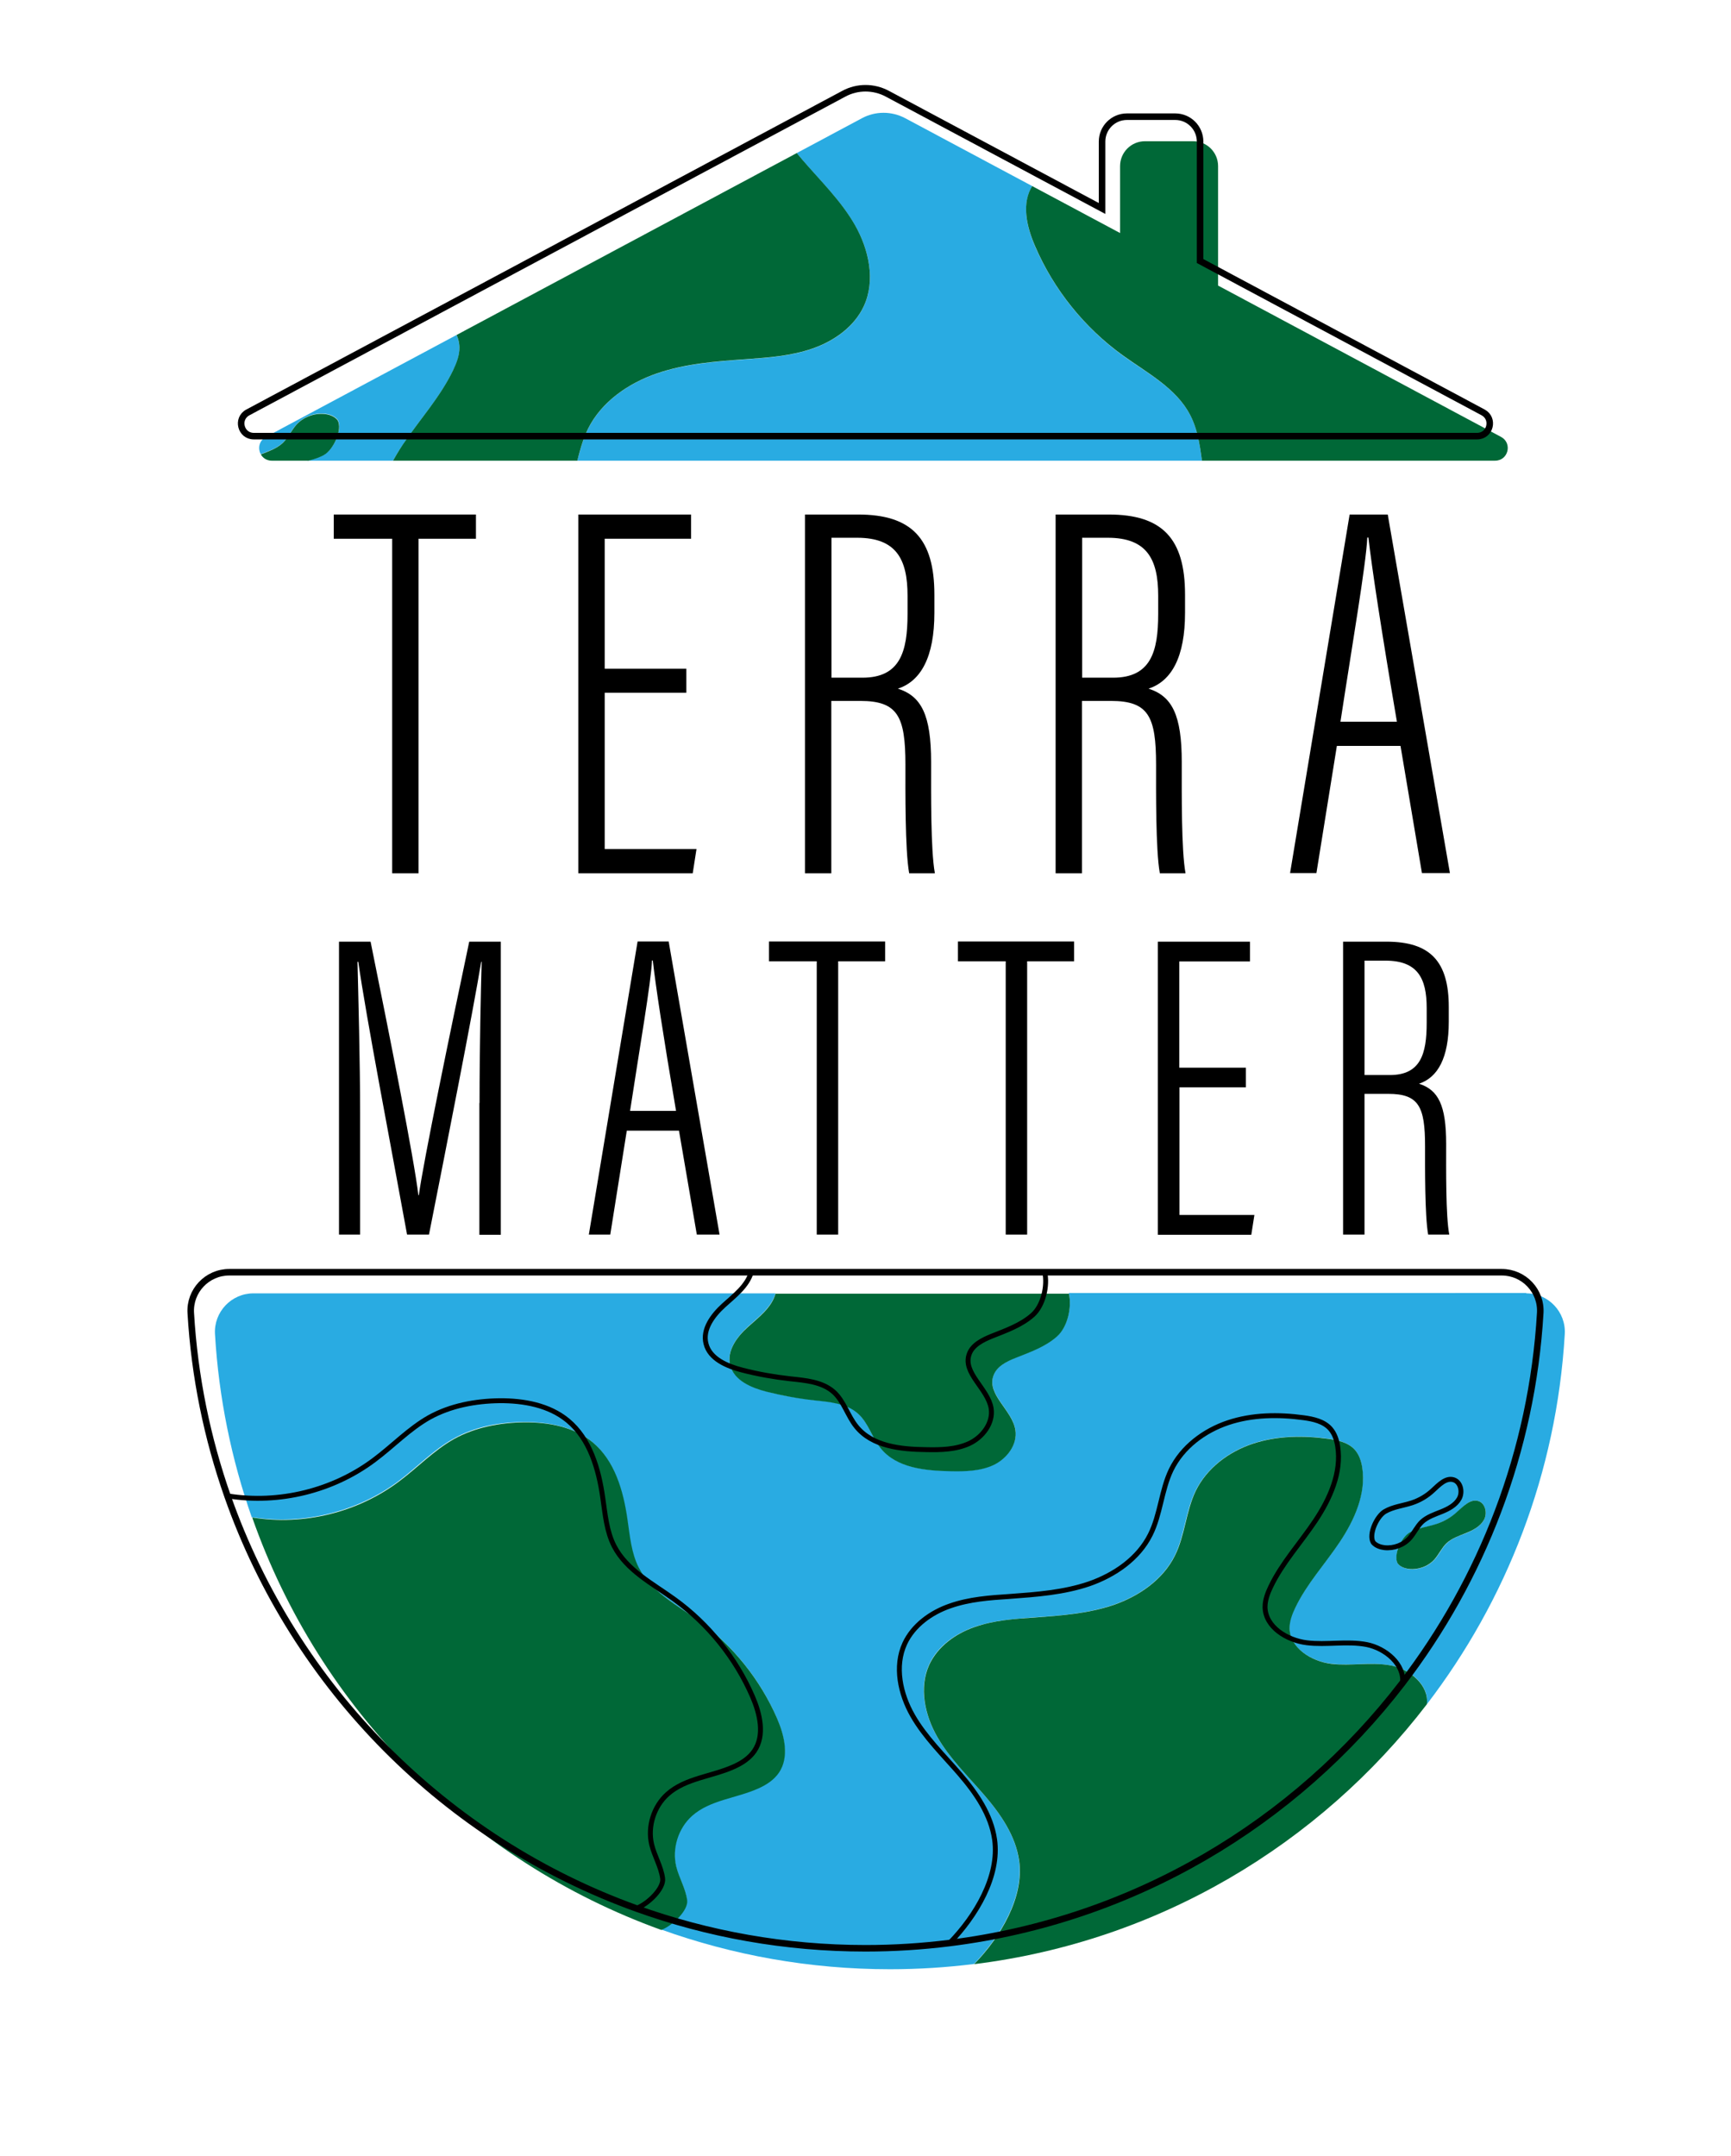 <?xml version="1.0" encoding="utf-8"?>
<!-- Generator: Adobe Illustrator 26.2.1, SVG Export Plug-In . SVG Version: 6.00 Build 0)  -->
<svg version="1.1" id="Layer_1" xmlns="http://www.w3.org/2000/svg" xmlns:xlink="http://www.w3.org/1999/xlink" x="0px" y="0px"
	 viewBox="0 0 1058 1317.3" style="enable-background:new 0 0 1058 1317.3;" xml:space="preserve">
<style type="text/css">
	.st0{fill:#29ABE2;}
	.st1{fill:#006837;}
	.st2{fill:none;stroke:#FFFFFF;stroke-width:4;stroke-miterlimit:10;}
	.st3{fill:none;stroke:#FFFFFF;stroke-width:3;stroke-miterlimit:10;}
	.st4{fill:#FFFFFF;}
	.st5{clip-path:url(#SVGID_00000056395611293864632040000006108957538346568359_);}
	.st6{clip-path:url(#SVGID_00000122722022299175249140000005842092894124190392_);}
	.st7{fill:none;stroke:#000000;stroke-width:4;stroke-miterlimit:10;}
	.st8{fill:none;stroke:#000000;stroke-width:3;stroke-miterlimit:10;}
	.st9{clip-path:url(#SVGID_00000152249348376979219570000004260848309503159687_);}
	.st10{clip-path:url(#SVGID_00000075158063566788581600000014904031544114643859_);}
</style>
<g>
	<path class="st0" d="M932.9,790.3c13.5,0,24.3,11.4,23.5,24.9c-5,84.9-35.7,162.8-84.3,226.2c1.6-11.5-10.2-21.5-21.9-23.7
		c-12-2.3-24.4,0.3-36.6-1.1c-12.1-1.5-25.3-9.5-25.5-21.8c-0.1-4.4,1.5-8.6,3.5-12.5c7.1-14.6,18.2-26.7,27.2-40.2
		c9-13.5,16.2-29.4,13.7-45.5c-0.6-4-1.9-7.9-4.6-10.9c-4-4.4-10.3-5.8-16.2-6.6c-15.4-2.1-31.3-1.9-46.1,3
		c-14.7,4.9-28.1,15-34.9,28.9c-6.1,12.5-6.6,27.1-12.7,39.5c-7.3,14.7-21.8,24.7-37.4,30.1c-15.5,5.3-32.1,6.6-48.5,7.7
		c-12.3,0.9-24.8,1.8-36.5,5.8c-11.7,4.1-22.6,11.8-27.7,23c-6.4,13.9-2.8,30.7,4.8,44c7.6,13.3,18.8,24.1,28.8,35.7
		c10,11.6,19.1,24.8,21.3,40c3.2,22.4-11.5,46.8-27.5,63.3c-16.8,2.1-34,3.2-51.4,3.2c-49.1,0-96.2-8.6-139.9-24.3
		c7.3-2.8,16.7-12.2,15.8-18.3c-1-7.2-5.1-13.5-6.7-20.6c-2.6-11,1.3-23.3,9.7-30.8c11-9.8,27.2-10.7,40.6-16.8
		c4.9-2.2,9.5-5.2,12.5-9.6c6.5-9.6,3.4-22.6-1.2-33.3c-10.2-23.5-26.9-44.3-47.7-59.3c-13.4-9.7-29.2-17.8-36.8-32.5
		c-4.7-9.1-5.6-19.6-7-29.7c-2.5-17.5-7.8-35.9-21.4-47.1c-11.4-9.4-26.9-12.2-41.7-12.1c-14.9,0.1-30,2.9-42.9,10.2
		c-12.4,6.9-22.3,17.5-33.7,26c-25.2,18.8-58.2,26.9-89.3,22l-0.3,0.1c-12.4-35.4-20.2-73-22.5-112c-0.8-13.5,10-24.9,23.5-24.9
		h319.1c-2.5,8.6-10.3,14.4-16.9,20.4c-6.7,6.1-13,14.6-10.8,23.3c2.3,9.4,12.9,13.8,22.2,16.2c9.6,2.5,19.4,4.2,29.2,5.3
		c9.4,1,19.7,1.8,26.7,8.1c6.3,5.7,8.5,14.6,13.8,21.1c9.7,12.1,27.1,13.9,42.6,14.1c9,0.2,18.3,0,26.5-3.8
		c8.1-3.8,14.7-12.5,13.3-21.4c-2-12.2-17.6-21.6-13.4-33.2c2-5.6,8.1-8.6,13.7-10.9c8.8-3.5,18-6.7,25.1-13
		c6.3-5.6,9.3-17.7,7.3-26.4H932.9z M907,928.7c2.2-4,0.9-10.2-3.5-11.5c-4.7-1.4-8.9,3-12.5,6.4c-3.7,3.4-8.2,6-12.9,7.7
		c-5.5,1.9-11.5,2.4-16.5,5.3c-5,2.9-10.2,13.9-7.2,18.9c1.7,2,4.3,3,7,3.3c5.7,0.6,11.7-1.6,15.5-5.9c2.7-3,4.4-7,7.3-9.8
		c3.3-3.2,7.9-4.7,12.1-6.3C900.5,935,904.9,932.7,907,928.7z"/>
	<path class="st1" d="M903.5,917.2c4.4,1.3,5.7,7.5,3.5,11.5c-2.2,4-6.6,6.3-10.8,8c-4.2,1.7-8.8,3.2-12.1,6.3
		c-2.9,2.8-4.6,6.7-7.3,9.8c-3.8,4.3-9.8,6.5-15.5,5.9c-2.6-0.3-5.3-1.2-7-3.3c-2.9-5,2.2-16,7.2-18.9c5-2.9,11-3.5,16.5-5.3
		c4.8-1.6,9.2-4.2,12.9-7.7C894.6,920.2,898.8,915.8,903.5,917.2z"/>
	<path class="st1" d="M850.2,1017.7c11.6,2.3,23.4,12.2,21.9,23.7c-65.7,85.7-164.2,144.9-276.7,158.8
		c16.1-16.5,30.7-40.9,27.5-63.3c-2.2-15.2-11.3-28.4-21.3-40c-10-11.6-21.2-22.4-28.8-35.7c-7.6-13.3-11.2-30.1-4.8-44
		c5.2-11.2,16.1-19,27.7-23c11.7-4.1,24.1-5,36.5-5.8c16.4-1.2,32.9-2.4,48.5-7.7c15.5-5.4,30.1-15.4,37.4-30.1
		c6.2-12.4,6.7-27,12.7-39.5c6.8-14,20.2-24,34.9-28.9c14.7-4.9,30.7-5.1,46.1-3c5.9,0.8,12.2,2.2,16.2,6.6c2.7,3,4,7,4.6,10.9
		c2.5,16-4.7,32-13.7,45.5c-9,13.5-20.2,25.6-27.2,40.2c-1.9,3.9-3.5,8.2-3.5,12.5c0.2,12.2,13.4,20.3,25.5,21.8
		C825.8,1018.1,838.2,1015.4,850.2,1017.7z"/>
	<path class="st1" d="M653.3,790.3c2,8.7-0.9,20.8-7.3,26.4c-7.1,6.3-16.3,9.5-25.1,13c-5.6,2.2-11.7,5.2-13.7,10.9
		c-4.2,11.6,11.5,21,13.4,33.2c1.4,8.9-5.1,17.5-13.3,21.4c-8.1,3.8-17.5,4-26.5,3.8c-15.5-0.3-32.9-2-42.6-14.1
		c-5.3-6.6-7.5-15.5-13.8-21.1c-7-6.3-17.3-7.1-26.7-8.1c-9.9-1.1-19.6-2.9-29.2-5.3c-9.3-2.4-19.9-6.8-22.2-16.2
		c-2.2-8.8,4.1-17.3,10.8-23.3c6.6-6,14.5-11.8,16.9-20.4H653.3z"/>
	<path class="st1" d="M474.9,1049.9c4.6,10.6,7.7,23.7,1.2,33.3c-3,4.4-7.6,7.4-12.5,9.6c-13.5,6.1-29.6,7-40.6,16.8
		c-8.4,7.5-12.3,19.8-9.7,30.8c1.7,7,5.7,13.4,6.7,20.6c0.9,6.1-8.6,15.5-15.8,18.3c-116.6-42-208.9-134.9-250-251.9l0.3-0.1
		c31.1,5,64.1-3.1,89.3-22c11.4-8.5,21.3-19,33.7-26c13-7.2,28.1-10,42.9-10.2c14.8-0.1,30.3,2.7,41.7,12.1
		c13.6,11.2,18.9,29.6,21.4,47.1c1.5,10.1,2.3,20.6,7,29.7c7.6,14.7,23.4,22.8,36.8,32.5C448,1005.6,464.6,1026.3,474.9,1049.9z"/>
</g>
<path class="st7" d="M389.1,1166.2c43.7,15.7,90.8,24.3,139.9,24.3c17.4,0,34.5-1.1,51.4-3.2c112.5-14,211-73.2,276.7-158.8
	c48.6-63.4,79.3-141.4,84.3-226.2c0.8-13.5-10-24.9-23.5-24.9H638.3H459.2H140.1c-13.5,0-24.3,11.4-23.5,24.9
	c2.3,39.1,10.1,76.6,22.5,112C180.2,1031.3,272.5,1124.2,389.1,1166.2z"/>
<path class="st8" d="M139.4,914.1c31.1,5,64.1-3.1,89.3-22c11.4-8.5,21.3-19,33.7-26c13-7.2,28.1-10,42.9-10.2
	c14.8-0.1,30.3,2.7,41.7,12.1c13.6,11.2,18.9,29.6,21.4,47.1c1.5,10.1,2.3,20.6,7,29.7c7.6,14.7,23.4,22.8,36.8,32.5
	c20.8,15,37.5,35.8,47.7,59.3c4.6,10.6,7.7,23.7,1.2,33.3c-3,4.4-7.6,7.4-12.5,9.6c-13.5,6.1-29.6,7-40.6,16.8
	c-8.4,7.5-12.3,19.8-9.7,30.8c1.7,7,5.7,13.4,6.7,20.6c0.9,6.1-8.6,15.5-15.8,18.3"/>
<path class="st8" d="M580.4,1187.3c16.1-16.5,30.7-40.9,27.5-63.3c-2.2-15.2-11.3-28.4-21.3-40c-10-11.6-21.2-22.4-28.8-35.7
	c-7.6-13.3-11.2-30.1-4.8-44c5.2-11.2,16.1-19,27.7-23c11.7-4.1,24.1-5,36.5-5.8c16.4-1.2,32.9-2.4,48.5-7.7
	c15.5-5.4,30.1-15.4,37.4-30.1c6.2-12.4,6.7-27,12.7-39.5c6.8-14,20.2-24,34.9-28.9c14.7-4.9,30.7-5.1,46.1-3
	c5.9,0.8,12.2,2.2,16.2,6.6c2.7,3,4,7,4.6,10.9c2.5,16-4.7,32-13.7,45.5c-9,13.5-20.2,25.6-27.2,40.2c-1.9,3.9-3.5,8.2-3.5,12.5
	c0.2,12.2,13.4,20.3,25.5,21.8c12.1,1.5,24.6-1.2,36.6,1.1c11.6,2.3,23.4,12.2,21.9,23.7"/>
<path class="st8" d="M839.3,942.5c-2.9-5,2.2-16,7.2-18.9c5-2.9,11-3.5,16.5-5.3c4.8-1.6,9.2-4.2,12.9-7.7c3.6-3.3,7.8-7.8,12.5-6.4
	c4.4,1.3,5.7,7.5,3.5,11.5c-2.2,4-6.6,6.3-10.8,8c-4.2,1.7-8.8,3.2-12.1,6.3c-2.9,2.8-4.6,6.7-7.3,9.8c-3.8,4.3-9.8,6.5-15.5,5.9
	C843.7,945.4,841,944.5,839.3,942.5z"/>
<path class="st8" d="M459.2,777.2c0,0,0,0.1,0,0.1c-2.5,8.6-10.3,14.4-16.9,20.4c-6.7,6.1-13,14.6-10.8,23.3
	c2.3,9.4,12.9,13.8,22.2,16.2c9.6,2.5,19.4,4.2,29.2,5.3c9.4,1,19.6,1.8,26.7,8.1c6.3,5.7,8.5,14.6,13.8,21.1
	c9.7,12.1,27.1,13.9,42.6,14.1c9,0.2,18.3,0,26.5-3.8c8.1-3.8,14.7-12.5,13.3-21.4c-2-12.2-17.6-21.6-13.4-33.2
	c2-5.6,8.1-8.6,13.7-10.9c8.8-3.5,18-6.7,25.1-13c6.3-5.6,9.3-17.7,7.3-26.4"/>
<g>
	<path d="M239.8,329.2H204v-14.8h86.9v14.8h-35.1v204.4h-16.1V329.2z"/>
	<path d="M419.5,423.3h-49.9v95.5h56.1l-2.3,14.8h-69.9V314.4h68.9v14.8h-52.8v79.4h49.9V423.3z"/>
	<path d="M492,314.4h32.5c32.8,0,46.6,14.8,46.6,48.9v11.2c0,26.9-8.2,41.7-22.3,46.3c14.4,4.6,20.3,16.1,20.3,44.9
		c0,19-0.3,53.8,2.3,67.9h-15.7c-2.6-14.1-2.3-51.5-2.3-66.3c0-29.5-4.6-39-27.6-39h-17.7v105.3H492V314.4z M508.1,414.1h19
		c23,0,27.6-15.7,27.6-39V364c0-22.3-6.9-35.4-30.8-35.4h-15.7V414.1z"/>
	<path d="M645.2,314.4h32.5c32.8,0,46.6,14.8,46.6,48.9v11.2c0,26.9-8.2,41.7-22.3,46.3c14.4,4.6,20.3,16.1,20.3,44.9
		c0,19-0.3,53.8,2.3,67.9h-15.7c-2.6-14.1-2.3-51.5-2.3-66.3c0-29.5-4.6-39-27.6-39h-17.7v105.3h-16.1V314.4z M661.3,414.1h19
		c23,0,27.6-15.7,27.6-39V364c0-22.3-6.9-35.4-30.8-35.4h-15.7V414.1z"/>
	<path d="M817.1,455.8l-12.5,77.7h-16.1l36.4-219.1h23.3l38,219.1h-17.1l-13.1-77.7H817.1z M853.8,441
		c-9.5-55.8-15.4-94.5-17.4-112.5h-0.7c-0.7,16.1-9.5,67.2-16.4,112.5H853.8z"/>
</g>
<g>
	<path d="M293.1,674c0-34.3,0.8-68.1,1.3-86.3h-0.3c-4.8,29.5-21.2,112.6-31.9,166.7h-13.4c-8.3-45.8-25.5-135.4-29.8-166.7h-0.5
		c0.5,20.6,1.6,61.4,1.6,91.9v74.8h-12.9V575.4h19.3c11.8,58.2,26.8,133.8,29.2,154.9h0.3c2.7-20.1,19.3-100.5,30.8-154.9h19.3
		v179.1h-13.1V674z"/>
	<path d="M383.1,690.9L373,754.4h-13.1l29.8-179.1h19l31.1,179.1h-13.9L415,690.9H383.1z M413.2,678.8
		c-7.8-45.6-12.6-77.2-14.2-91.9h-0.5c-0.5,13.1-7.8,55-13.4,91.9H413.2z"/>
	<path d="M499.2,587.4H470v-12.1h71v12.1h-28.7v167h-13.1V587.4z"/>
	<path d="M614.7,587.4h-29.2v-12.1h71v12.1h-28.7v167h-13.1V587.4z"/>
	<path d="M761.6,664.4h-40.7v78h45.8l-1.9,12.1h-57.1V575.4H764v12.1h-43.2v64.9h40.7V664.4z"/>
	<path d="M820.9,575.4h26.5c26.8,0,38.1,12.1,38.1,39.9v9.1c0,22-6.7,34-18.2,37.8c11.8,3.8,16.6,13.1,16.6,36.7
		c0,15.5-0.3,44,1.9,55.5h-12.9c-2.1-11.5-1.9-42.1-1.9-54.1c0-24.1-3.8-31.9-22.5-31.9H834v86h-13.1V575.4z M834,656.9h15.5
		c18.8,0,22.5-12.9,22.5-31.9v-9.1c0-18.2-5.6-28.9-25.2-28.9H834V656.9z"/>
</g>
<g>
	<defs>
		<path id="SVGID_00000002342564249533491060000000841846337593981590_" d="M917.5,267l-173-92.5v-73c0-8.4-6.8-15.2-15.2-15.2
			h-29.5c-8.4,0-15.2,6.8-15.2,15.2v40.9L553.4,72.3c-8.4-4.5-18.4-4.5-26.7,0L162.5,267c-7.1,3.8-4.4,14.5,3.6,14.5h747.7
			C921.9,281.5,924.5,270.8,917.5,267z"/>
	</defs>
	<clipPath id="SVGID_00000070106521852557238920000017429581654226366356_">
		<use xlink:href="#SVGID_00000002342564249533491060000000841846337593981590_"  style="overflow:visible;"/>
	</clipPath>
	<g style="clip-path:url(#SVGID_00000070106521852557238920000017429581654226366356_);">
		<path class="st0" d="M118.1,442.1c-15.2,0-27.3-12.8-26.4-28c5.7-95.3,40.1-182.9,94.7-254.2c-1.8,13,11.5,24.1,24.6,26.7
			c13.5,2.6,27.4-0.4,41.1,1.3s28.4,10.7,28.7,24.4c0.1,4.9-1.7,9.7-3.9,14.1c-7.9,16.4-20.4,30-30.6,45.2
			c-10.2,15.1-18.2,33.1-15.4,51.1c0.7,4.4,2.1,8.9,5.1,12.3c4.5,5,11.6,6.5,18.2,7.4c17.3,2.3,35.2,2.1,51.7-3.4
			c16.5-5.5,31.6-16.8,39.2-32.5c6.8-14,7.4-30.4,14.3-44.4c8.2-16.5,24.5-27.8,42-33.8c17.4-6,36.1-7.4,54.4-8.7
			c13.8-1,27.9-2,41-6.6c13.1-4.6,25.4-13.3,31.2-25.9c7.2-15.6,3.2-34.5-5.4-49.4c-8.5-14.9-21.1-27.1-32.3-40.1
			s-21.5-27.9-23.9-44.9c-3.6-25.2,12.9-52.6,30.9-71.1c18.9-2.3,38.2-3.5,57.7-3.5c55.2,0,108.1,9.6,157.1,27.3
			c-8.2,3.2-18.7,13.7-17.8,20.6c1.1,8.1,5.7,15.2,7.6,23.1c2.9,12.4-1.4,26.2-10.9,34.6c-12.4,11-30.5,12-45.7,18.8
			c-5.4,2.5-10.7,5.8-14,10.8c-7.3,10.8-3.8,25.4,1.4,37.4c11.5,26.5,30.2,49.7,53.6,66.6c15.1,10.9,32.8,20,41.3,36.6
			c5.2,10.2,6.2,22,7.9,33.4c2.8,19.6,8.7,40.3,24.1,52.9c12.8,10.5,30.3,13.7,46.9,13.6c16.7-0.1,33.7-3.3,48.2-11.4
			c13.9-7.8,25-19.6,37.8-29.2c28.3-21.1,65.4-30.2,100.3-24.7l0.3-0.1c14,39.7,22.7,82,25.3,125.8c0.9,15.2-11.2,28-26.4,28H633.4
			c2.8-9.7,11.6-16.1,19-22.9c7.5-6.8,14.6-16.4,12.2-26.2c-2.6-10.5-14.5-15.5-25-18.2c-10.8-2.8-21.8-4.8-32.8-6
			c-10.6-1.2-22.1-2-30-9.1c-7.1-6.4-9.5-16.4-15.5-23.7c-10.9-13.6-30.5-15.6-47.9-15.9c-10.1-0.2-20.6,0-29.7,4.3
			c-9.1,4.3-16.5,14-14.9,24c2.2,13.7,19.8,24.3,15.1,37.3c-2.3,6.3-9.1,9.7-15.4,12.2c-9.9,3.9-20.2,7.5-28.2,14.6
			c-7.1,6.3-10.4,19.8-8.2,29.6H118.1z M147.2,286.6c-2.4,4.5-1,11.4,4,12.9c5.3,1.6,10-3.4,14-7.2c4.2-3.8,9.2-6.8,14.5-8.6
			c6.2-2.1,12.9-2.7,18.6-6c5.6-3.3,11.4-15.6,8.1-21.2c-1.9-2.3-4.9-3.4-7.8-3.7c-6.4-0.7-13.1,1.8-17.4,6.6
			c-3.1,3.4-4.9,7.8-8.2,11c-3.7,3.6-8.8,5.2-13.6,7.1C154.5,279.5,149.6,282.1,147.2,286.6z"/>
		<path class="st1" d="M151.1,299.6c-4.9-1.5-6.4-8.4-4-12.9c2.4-4.5,7.4-7.1,12.2-9c4.8-1.9,9.9-3.6,13.6-7.1
			c3.3-3.2,5.2-7.6,8.2-11c4.3-4.8,11-7.3,17.4-6.6c2.9,0.3,5.9,1.4,7.8,3.7c3.3,5.6-2.5,18-8.1,21.2c-5.6,3.3-12.4,3.9-18.6,6
			c-5.4,1.8-10.4,4.8-14.5,8.6C161.1,296.1,156.4,301.1,151.1,299.6z"/>
		<path class="st1" d="M211,186.6c-13.1-2.6-26.3-13.7-24.6-26.7C260.2,63.7,370.9-2.8,497.3-18.5C479.2,0,462.8,27.4,466.4,52.6
			c2.4,17,12.7,31.9,23.9,44.9s23.8,25.2,32.3,40.1c8.5,14.9,12.6,33.8,5.4,49.4c-5.8,12.6-18.1,21.3-31.2,25.9
			c-13.1,4.6-27.1,5.6-41,6.6c-18.4,1.3-37,2.7-54.4,8.7c-17.4,6-33.8,17.3-42,33.8c-6.9,14-7.5,30.4-14.3,44.4
			c-7.6,15.7-22.7,27-39.2,32.5c-16.5,5.5-34.5,5.7-51.7,3.4c-6.6-0.9-13.7-2.4-18.2-7.4c-3-3.3-4.4-7.8-5.1-12.3
			c-2.8-18,5.3-35.9,15.4-51.1c10.2-15.1,22.7-28.8,30.6-45.2c2.1-4.4,4-9.2,3.9-14.1c-0.3-13.7-15.1-22.8-28.7-24.4
			S224.5,189.2,211,186.6z"/>
		<path class="st1" d="M432.2,442.1c-2.3-9.8,1-23.3,8.2-29.6c8-7,18.3-10.6,28.2-14.6c6.3-2.5,13.1-5.9,15.4-12.2
			c4.7-13.1-12.9-23.6-15.1-37.3c-1.6-10,5.8-19.7,14.9-24c9.1-4.3,19.6-4.4,29.7-4.3c17.4,0.3,37,2.3,47.9,15.9
			c5.9,7.4,8.4,17.4,15.5,23.7c7.9,7.1,19.4,7.9,30,9.1c11.1,1.2,22,3.2,32.8,6c10.5,2.7,22.4,7.7,25,18.2
			c2.4,9.8-4.7,19.4-12.2,26.2c-7.5,6.8-16.2,13.3-19,22.9H432.2z"/>
		<path class="st1" d="M632.7,150.5c-5.2-11.9-8.7-26.6-1.4-37.4c3.3-4.9,8.6-8.3,14-10.8c15.1-6.8,33.3-7.8,45.7-18.8
			c9.5-8.4,13.9-22.2,10.9-34.6c-1.9-7.9-6.4-15.1-7.6-23.1c-1-6.9,9.6-17.4,17.8-20.6c131,47.1,234.7,151.5,280.9,283l-0.3,0.1
			c-34.9-5.6-72,3.5-100.3,24.7c-12.8,9.5-23.9,21.4-37.8,29.2c-14.6,8.1-31.5,11.3-48.2,11.4c-16.6,0.1-34.1-3-46.9-13.6
			c-15.3-12.6-21.2-33.3-24.1-52.9c-1.6-11.4-2.6-23.1-7.9-33.4c-8.5-16.5-26.2-25.7-41.3-36.6C662.9,200.3,644.1,177,632.7,150.5z"
			/>
	</g>
</g>
<path class="st7" d="M906.5,252l-173-92.5v-73c0-8.4-6.8-15.2-15.2-15.2h-29.5c-8.4,0-15.2,6.8-15.2,15.2v40.9L542.4,57.3
	c-8.4-4.5-18.4-4.5-26.7,0L151.5,252c-7.1,3.8-4.4,14.5,3.6,14.5h747.7C910.9,266.5,913.5,255.8,906.5,252z"/>
</svg>
